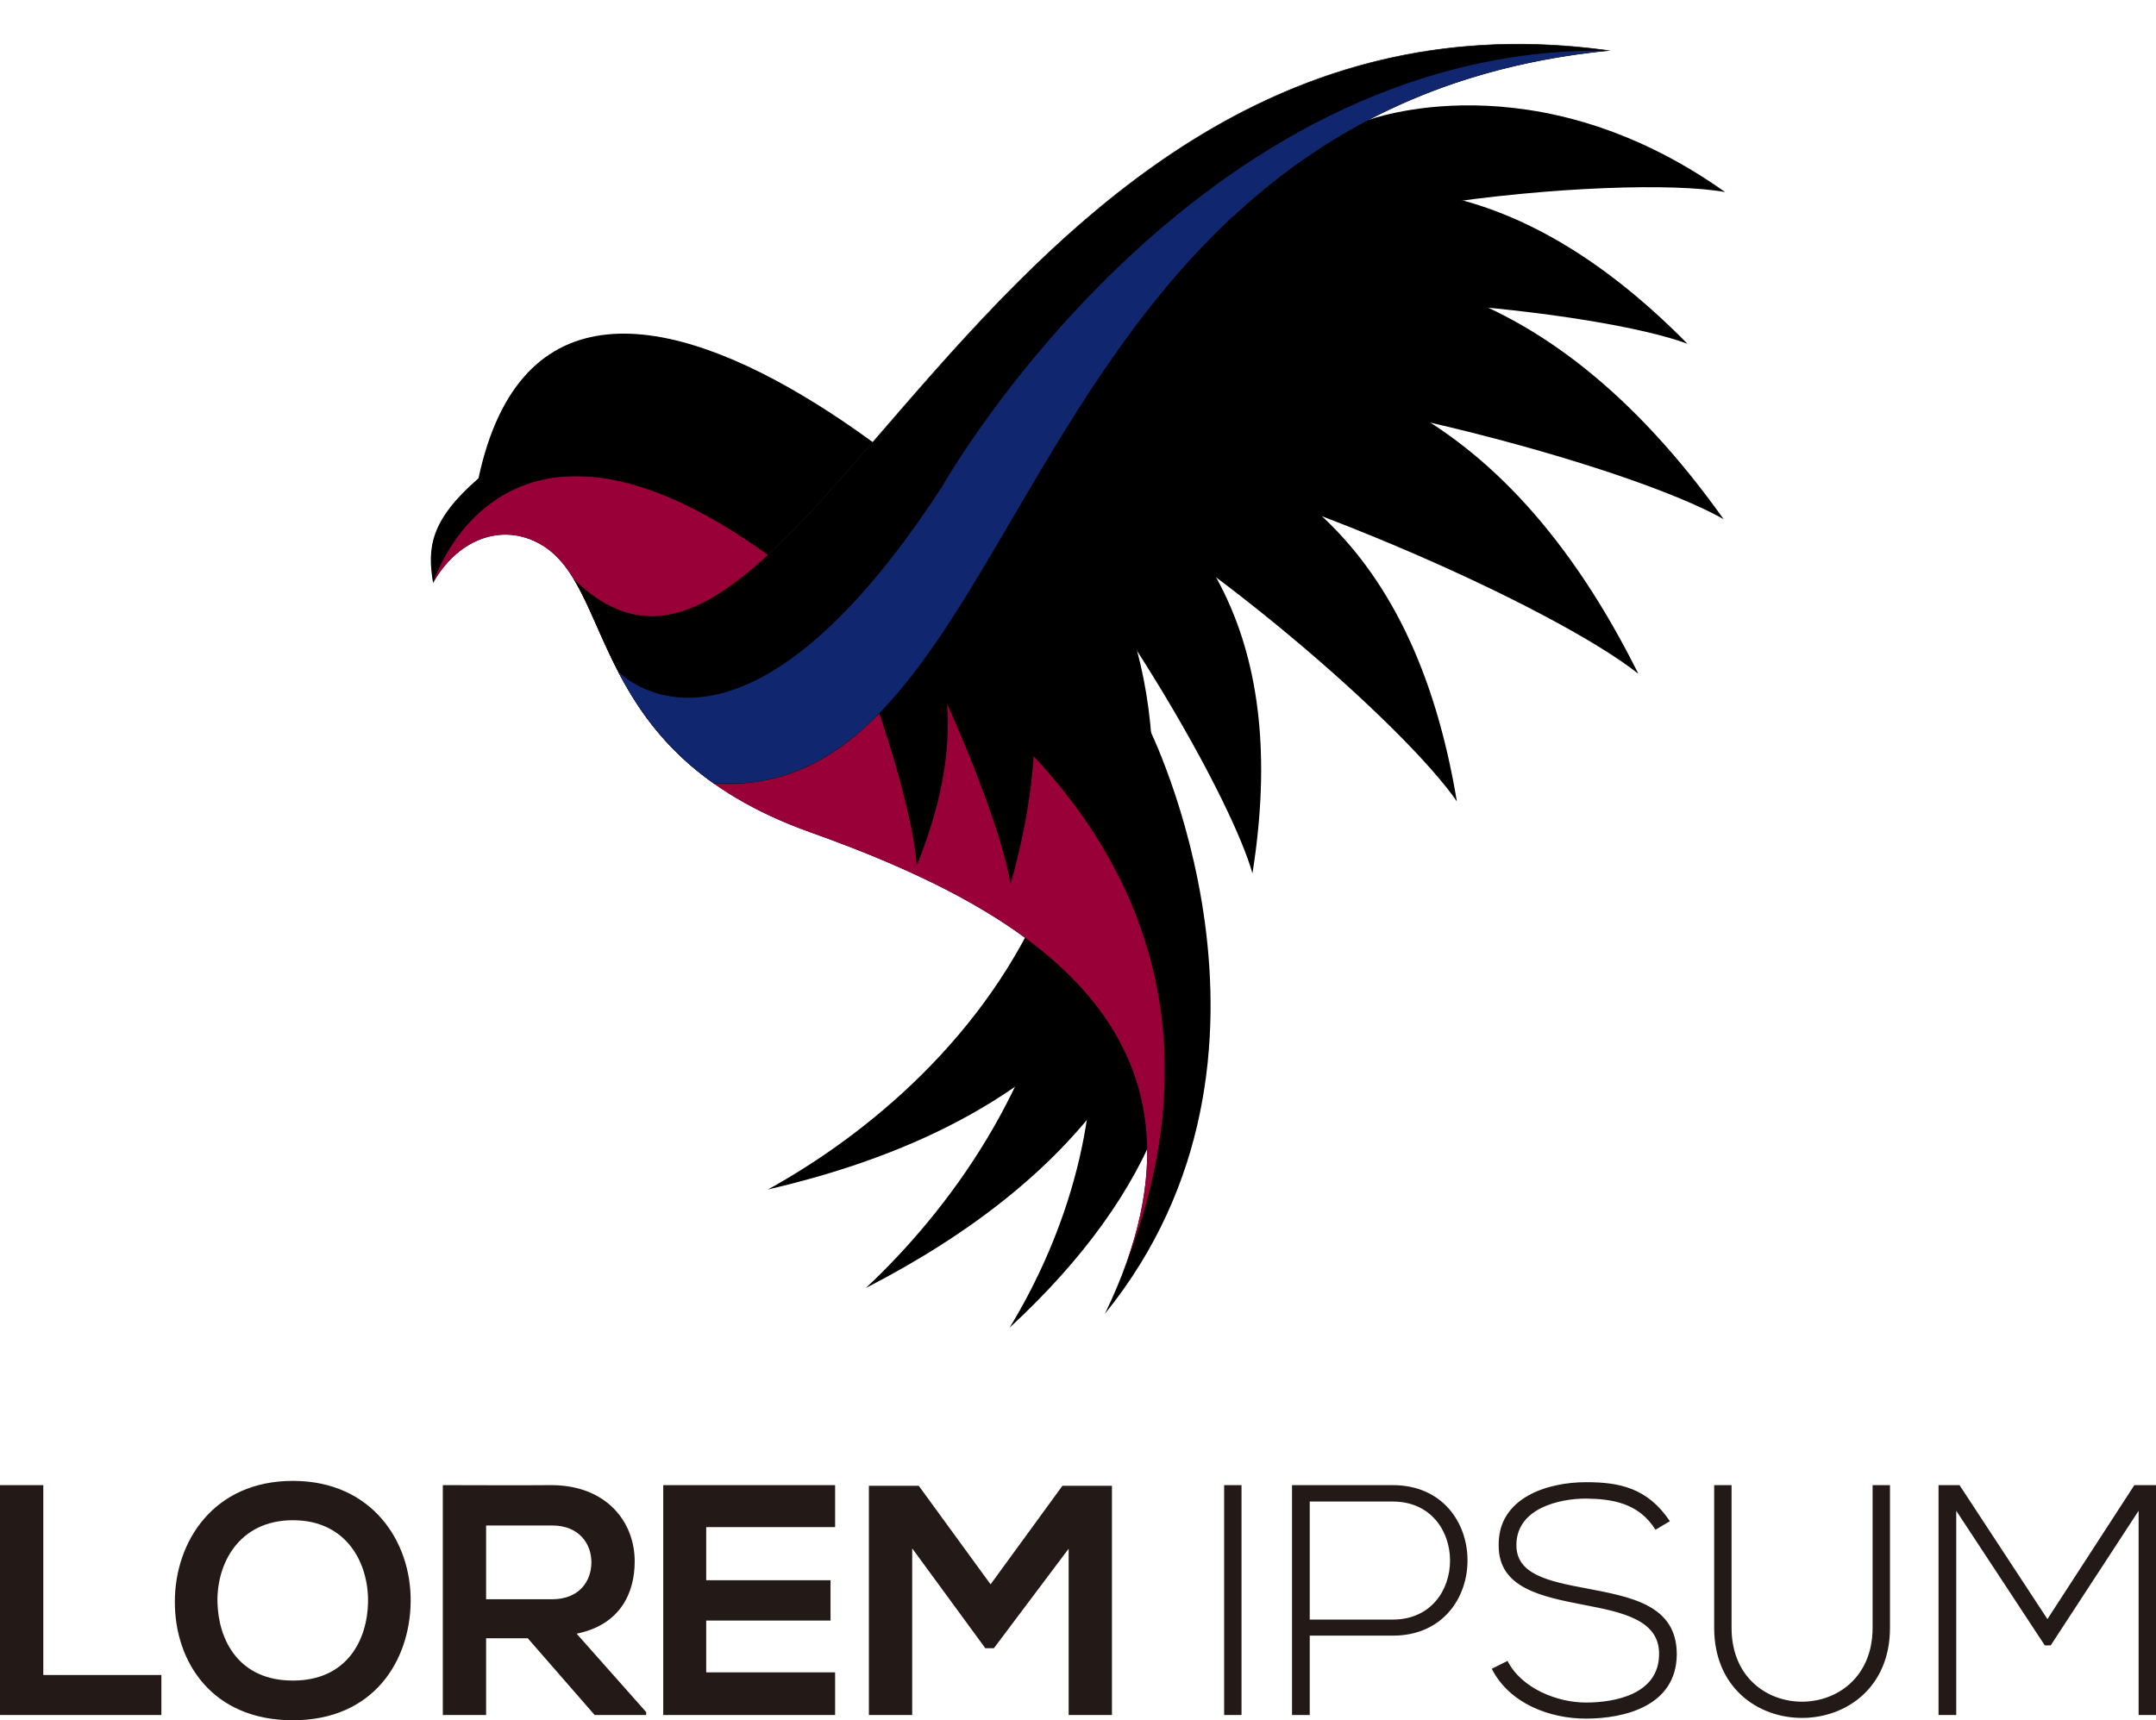 <?xml version="1.0" encoding="UTF-8"?>
<svg id="Layer_1" data-name="Layer 1" xmlns="http://www.w3.org/2000/svg" xmlns:xlink="http://www.w3.org/1999/xlink" viewBox="0 0 2006.137 1601.135">
  <defs>
    <style>
      .cls-1 {
        fill: url(#linear-gradient-2);
      }

      .cls-2 {
        clip-path: url(#clippath-11);
      }

      .cls-3 {
        fill: #102770;
      }

      .cls-3, .cls-4 {
        fill-rule: evenodd;
      }

      .cls-5 {
        stroke: #231916;
        stroke-miterlimit: 22.926;
        stroke-width: .567px;
      }

      .cls-5, .cls-6 {
        fill: none;
      }

      .cls-7 {
        fill: url(#linear-gradient-15);
      }

      .cls-8 {
        fill: url(#linear-gradient-14);
      }

      .cls-9 {
        fill: url(#linear-gradient-6);
      }

      .cls-10 {
        clip-path: url(#clippath-2);
      }

      .cls-11 {
        clip-path: url(#clippath-13);
      }

      .cls-12 {
        clip-path: url(#clippath-6);
      }

      .cls-13 {
        fill: url(#linear-gradient-11);
      }

      .cls-14 {
        clip-path: url(#clippath-7);
      }

      .cls-4 {
        fill: #990038;
      }

      .cls-15 {
        clip-path: url(#clippath-1);
      }

      .cls-16 {
        clip-path: url(#clippath-4);
      }

      .cls-17 {
        fill: url(#linear-gradient-10);
      }

      .cls-18 {
        fill: url(#linear-gradient-16);
      }

      .cls-19 {
        clip-path: url(#clippath-12);
      }

      .cls-20 {
        fill: url(#linear-gradient-5);
      }

      .cls-21 {
        clip-path: url(#clippath-9);
      }

      .cls-22 {
        fill: #231916;
      }

      .cls-23 {
        clip-path: url(#clippath);
      }

      .cls-6 {
        clip-rule: evenodd;
      }

      .cls-24 {
        clip-path: url(#clippath-3);
      }

      .cls-25 {
        fill: url(#linear-gradient-7);
      }

      .cls-26 {
        clip-path: url(#clippath-8);
      }

      .cls-27 {
        fill: url(#linear-gradient-9);
      }

      .cls-28 {
        mask: url(#mask-1);
      }

      .cls-29 {
        mask: url(#mask);
      }

      .cls-30 {
        fill: url(#linear-gradient-3);
      }

      .cls-31 {
        clip-path: url(#clippath-5);
      }

      .cls-32 {
        fill: url(#linear-gradient);
      }

      .cls-33 {
        clip-path: url(#clippath-10);
      }

      .cls-34 {
        fill: url(#linear-gradient-4);
      }

      .cls-35 {
        fill: url(#linear-gradient-8);
      }

      .cls-36 {
        fill: url(#linear-gradient-12);
      }

      .cls-37 {
        fill: url(#linear-gradient-13);
      }
    </style>
    <clipPath id="clippath">
      <path class="cls-6" d="m714.491,1107.144c221.67-51.401,340.716-160.14,389.043-309.531-67.998,9.299-98.744,24.593-128.519,30.062-55.834,136.866-169.181,229.059-260.524,279.469"/>
    </clipPath>
    <linearGradient id="linear-gradient" x1="968.599" y1="907.45" x2="580.385" y2="1200.166" gradientUnits="userSpaceOnUse">
      <stop offset="0" stopColor="#00478f"/>
      <stop offset="1" stopColor="#29c4ff"/>
    </linearGradient>
    <clipPath id="clippath-1">
      <path class="cls-6" d="m805.653,1198.821c202.291-104.201,291.03-238.816,301.24-395.498-63.64,25.693-89.696,48.061-117.22,60.666-20.56,146.379-107.832,263.558-184.02,334.832"/>
    </clipPath>
    <linearGradient id="linear-gradient-2" x1="1030.005" y1="902.655" x2="709.056" y2="1331.057" xlink:href="#linear-gradient"/>
    <clipPath id="clippath-2">
      <path class="cls-6" d="m939.415,1235.743c139.729-129.159,181.162-257.458,154.386-385.994-45.542,34.921-61.541,58.766-80.904,75.073,16.135,122.547-28.012,236.467-73.482,310.921"/>
    </clipPath>
    <linearGradient id="linear-gradient-3" x1="1066.568" y1="900.221" x2="971.942" y2="1268.979" xlink:href="#linear-gradient"/>
    <clipPath id="clippath-3">
      <path class="cls-6" d="m445.209,445.164c76.832-357.909,553.222,96.028,622.987,230.577,0,0,154.67,306.478-40.101,547.078,129.123-266.07-84.479-380.536-274.188-448.205-211.686-75.51-179.622-232.111-254.063-269.728-36.813-18.601-75.927.026-96.88,37.664-5.567-32.931-2.597-58.358,42.245-97.386"/>
    </clipPath>
    <linearGradient id="linear-gradient-4" x1="764.538" y1="155.784" x2="821.824" y2="783.061" gradientUnits="userSpaceOnUse">
      <stop offset="0" stopColor="#ffce4b"/>
      <stop offset="1" stopColor="#d3226f"/>
    </linearGradient>
    <linearGradient id="linear-gradient-5" x1="-1381.312" y1="1245.793" x2="-1911.201" y2="555.498" gradientTransform="translate(2282.223 -226.232)" gradientUnits="userSpaceOnUse">
      <stop offset="0" stopColor="#fff"/>
      <stop offset="1" stopColor="#000"/>
    </linearGradient>
    <mask id="mask" x="402.965" y="443.186" width="680.916" height="742.425" maskUnits="userSpaceOnUse">
      <rect class="cls-20" x="402.965" y="443.186" width="680.916" height="742.425"/>
    </mask>
    <clipPath id="clippath-4">
      <path class="cls-6" d="m852.972,805.821c45.93-113.438,34.893-199.449-15.9-266.912-16.936,32.797-30.097,60.765-36.899,75.559,30.374,77.841,51.051,156.657,52.799,191.353"/>
    </clipPath>
    <linearGradient id="linear-gradient-6" x1="846.549" y1="644.457" x2="870.964" y2="872.449" gradientUnits="userSpaceOnUse">
      <stop offset="0" stopColor="#00478f"/>
      <stop offset="1" stopColor="#51f4e9"/>
    </linearGradient>
    <clipPath id="clippath-5">
      <path class="cls-6" d="m940.348,822.811c46.693-165.578,18.018-284.055-63.349-370.489-18.608,48.436-32.688,89.541-39.911,111.26,54.435,104.081,95.473,211.019,103.26,259.229"/>
    </clipPath>
    <linearGradient id="linear-gradient-7" x1="904.134" y1="581.016" x2="955.185" y2="945.073" xlink:href="#linear-gradient"/>
    <clipPath id="clippath-6">
      <path class="cls-6" d="m1066.719,818.6c24.802-188.656-25.409-313.781-128.204-395.462-12.672,55.973-26.834,93.192-31.29,118.113,76.119,105.276,143.31,225.818,159.494,277.349"/>
    </clipPath>
    <linearGradient id="linear-gradient-8" x1="914.533" y1="451.982" x2="1097.206" y2="815.622" gradientUnits="userSpaceOnUse">
      <stop offset="0" stopColor="#003780"/>
      <stop offset="1" stopColor="#b222d3"/>
    </linearGradient>
    <clipPath id="clippath-7">
      <path class="cls-6" d="m1165.406,812.872c34.041-214.602-41.482-341.301-185.579-414.902-11.125,20.496-21.499,40.367-30.854,58.772,101.283,118.637,197.674,290.325,216.434,356.131"/>
    </clipPath>
    <linearGradient id="linear-gradient-9" x1="1082.428" y1="610.908" x2="1312.789" y2="764.723" gradientUnits="userSpaceOnUse">
      <stop offset="0" stopColor="#4e046d"/>
      <stop offset="1" stopColor="#ff8bc7"/>
    </linearGradient>
    <clipPath id="clippath-8">
      <path class="cls-6" d="m1355.623,745.957c-41.161-247.12-177.234-346.913-370.615-361.479-8.303,15.022-16.214,29.797-23.62,43.971,154.799,77.85,347.639,249.412,394.235,317.508"/>
    </clipPath>
    <linearGradient id="linear-gradient-10" x1="984.41" y1="408.946" x2="1451.771" y2="828.46" xlink:href="#linear-gradient-9"/>
    <clipPath id="clippath-9">
      <path class="cls-6" d="m1524.492,627.158c-126.246-253.451-304.045-324.346-514.964-285.659-12.697,21.507-24.825,43.247-36.062,64.157,201.278,35.255,475.366,161.113,551.026,221.502"/>
    </clipPath>
    <linearGradient id="linear-gradient-11" x1="1199.73" y1="439.899" x2="1551.046" y2="618.852" gradientUnits="userSpaceOnUse">
      <stop offset="0" stopColor="#b91c58"/>
      <stop offset="1" stopColor="#f95c97"/>
    </linearGradient>
    <clipPath id="clippath-10">
      <path class="cls-6" d="m1603.818,483.215c-165.463-232.326-353.678-273.538-557.681-200.213-14.355,21.481-28.424,44.371-41.806,67.376,204.858-2.144,512.45,83.36,599.487,132.837"/>
    </clipPath>
    <linearGradient id="linear-gradient-12" x1="1107.473" y1="309.769" x2="1683.196" y2="417.173" gradientUnits="userSpaceOnUse">
      <stop offset="0" stopColor="#b91c58"/>
      <stop offset="1" stopColor="#ff8bc7"/>
    </linearGradient>
    <clipPath id="clippath-11">
      <path class="cls-6" d="m1570.214,319.99c-167.318-169.87-328.067-177.573-486.716-88.377-15.058,18.724-30.193,40.17-44.95,62.904,165.048-36.098,450.177-5.008,531.665,25.473"/>
    </clipPath>
    <linearGradient id="linear-gradient-13" x1="1541.878" y1="272.823" x2="1147.184" y2="203.655" xlink:href="#linear-gradient-4"/>
    <clipPath id="clippath-12">
      <path class="cls-6" d="m926.967,508.168c109.783-186.34,236.092-427.8,569.448-461.136C1156.505,0,956.979,244.535,808.205,416.216c-106.356,122.733-186.776,208.233-274.005,123.361,28.93,48.288,43.124,127.964,129.557,189.347,120.698,8.459,188.085-93.244,263.21-220.757"/>
    </clipPath>
    <linearGradient id="linear-gradient-14" x1="853.744" y1="780.727" x2="1095.778" y2="163.467" gradientUnits="userSpaceOnUse">
      <stop offset="0" stopColor="#00478f"/>
      <stop offset="1" stopColor="#c11fda"/>
    </linearGradient>
    <clipPath id="clippath-13">
      <path class="cls-6" d="m1605.254,178.786c-177.585-126.028-332.763-66.842-332.763-66.842-85.357,44.847-150.448,107.623-204.123,176.099,76.026-95.827,443.515-126.458,536.886-109.258"/>
    </clipPath>
    <linearGradient id="linear-gradient-15" x1="1549.449" y1="191.399" x2="998.448" y2="136.986" xlink:href="#linear-gradient-4"/>
    <linearGradient id="linear-gradient-16" x1="-1910.402" y1="1304.607" x2="-996.695" y2="748.928" gradientTransform="translate(2422.353 -597.884)" xlink:href="#linear-gradient-5"/>
    <mask id="mask-1" x="574.97" y="46.993" width="921.444" height="682.424" maskUnits="userSpaceOnUse">
      <rect class="cls-18" x="574.97" y="46.993" width="921.444" height="682.424"/>
    </mask>
  </defs>
  <path class="cls-22" d="m1989.962,1596.251h16.176v-213.952h-20.144l-80.88,124.678-81.796-124.678h-19.533v213.952h16.481v-190.094l82.406,125.288h5.494l81.796-125.288v190.094Zm-247.524-213.952v132.766c0,91.562-131.24,91.868-131.24,0v-132.766h-16.176v132.766c0,112.012,163.592,111.707,163.592,0v-132.766h-16.176Zm-188.619,33.573c-21.059-31.436-47.612-36.32-78.133-36.32-35.099,0-82.101,14.04-81.186,59.21,0,39.372,39.983,47.308,79.049,54.938,35.1,6.714,70.503,13.734,70.198,45.782,0,37.846-41.814,45.17-68.062,45.17s-59.821-12.819-72.944-38.761l-14.65,7.325c16.481,32.658,54.327,46.392,87.595,46.392,35.709,0,84.238-11.598,84.543-59.821,0-46.087-42.73-53.412-83.933-61.347-36.014-6.714-65.314-13.124-65.314-40.288,0-34.184,39.677-43.34,64.704-43.34,24.112.305,49.139,3.968,64.705,28.995l13.429-7.936Zm-257.901,106.518c92.783,0,92.783-140.091,0-140.091h-93.699v213.952h16.482v-73.861h77.217Zm0-124.83c71.114,0,71.114,109.875,0,109.875h-77.217v-109.875h77.217Zm-140.701,198.691v-213.952h-16.176v213.952h16.176Zm-160.845,0h40.288v-213.341h-46.087l-66.841,91.715-66.84-91.715h-46.392v213.341h40.288v-155.097l68.062,92.936h7.935l69.588-92.631v154.792Zm-217.309-39.677h-119.948v-48.223h115.675v-37.541h-115.675v-49.444h119.948v-39.067h-159.93v213.952h159.93v-39.677Zm-263.395-136.734c25.333,0,36.625,17.143,36.625,34.336s-10.988,34.336-36.625,34.336h-61.347v-68.672h61.347Zm87.595,173.664l-64.704-72.945c40.593-8.241,54.021-37.846,54.021-67.299,0-37.083-26.552-70.656-76.912-70.961-33.878.305-67.756,0-101.635,0v213.952h40.288v-71.419h38.761l62.262,71.419h47.918v-2.747Zm-328.71-178.547c50.359,0,70.503,40.288,69.892,76.302-.61,35.1-19.533,72.945-69.892,72.945s-69.283-37.541-70.198-72.64c-.916-36.014,19.838-76.607,70.198-76.607Zm0-36.625c-73.861,0-109.875,56.463-109.875,112.622s34.794,110.181,109.875,110.181,108.96-55.243,109.57-110.486c.61-55.853-36.014-112.317-109.57-112.317Zm-272.552,3.968v213.952h150.163v-37.236H40.288v-176.716H0Z"/>
  <g>
    <g class="cls-23">
      <rect class="cls-32" x="714.491" y="797.613" width="389.043" height="309.531"/>
    </g>
    <g class="cls-15">
      <rect class="cls-1" x="805.653" y="803.324" width="301.24" height="395.498"/>
    </g>
    <g class="cls-10">
      <rect class="cls-30" x="939.415" y="849.749" width="181.162" height="385.994"/>
    </g>
    <g class="cls-24">
      <rect class="cls-34" x="397.398" y="87.255" width="825.469" height="1135.564"/>
    </g>
    <g class="cls-29">
      <path class="cls-4" d="m1044.322,1185.611c92.466-239.716-109.796-346.571-290.414-410.997-211.686-75.51-179.622-232.111-254.063-269.728-36.813-18.601-75.927.026-96.88,37.664,0,0,75.292-243.493,383.064,31.853,0,0,427.317,191.399,258.293,611.208"/>
    </g>
    <path class="cls-5" d="m534.2,539.577C743.446,743.171,913.51-33.622,1496.414,47.032c-561.47,56.147-535.577,702.713-832.657,681.892"/>
    <g class="cls-16">
      <rect class="cls-9" x="800.173" y="538.909" width="98.728" height="266.912"/>
    </g>
    <g class="cls-31">
      <rect class="cls-25" x="837.088" y="452.322" width="149.953" height="370.489"/>
    </g>
    <g class="cls-12">
      <rect class="cls-35" x="907.225" y="423.138" width="184.296" height="395.462"/>
    </g>
    <g class="cls-14">
      <rect class="cls-27" x="948.973" y="397.97" width="250.475" height="414.902"/>
    </g>
    <g class="cls-26">
      <rect class="cls-17" x="961.388" y="384.478" width="394.235" height="361.479"/>
    </g>
    <g class="cls-21">
      <rect class="cls-13" x="973.467" y="302.812" width="551.026" height="324.346"/>
    </g>
    <g class="cls-33">
      <rect class="cls-36" x="1004.331" y="209.677" width="599.487" height="273.538"/>
    </g>
    <g class="cls-2">
      <rect class="cls-37" x="1038.549" y="142.417" width="531.665" height="177.573"/>
    </g>
    <g class="cls-19">
      <rect class="cls-8" x="534.2" width="962.214" height="737.383"/>
    </g>
    <g class="cls-11">
      <rect class="cls-7" x="1068.368" y="52.758" width="536.886" height="235.286"/>
    </g>
    <g class="cls-28">
      <path class="cls-3" d="m876.999,452.322c-190.476,293.413-302.03,172.37-302.029,172.37,18.128,35.009,43.575,72.123,88.786,104.232,120.698,8.459,188.085-93.244,263.21-220.757,109.783-186.34,236.092-427.8,569.448-461.136-388.059-4.635-619.415,405.29-619.415,405.29"/>
    </g>
  </g>
</svg>